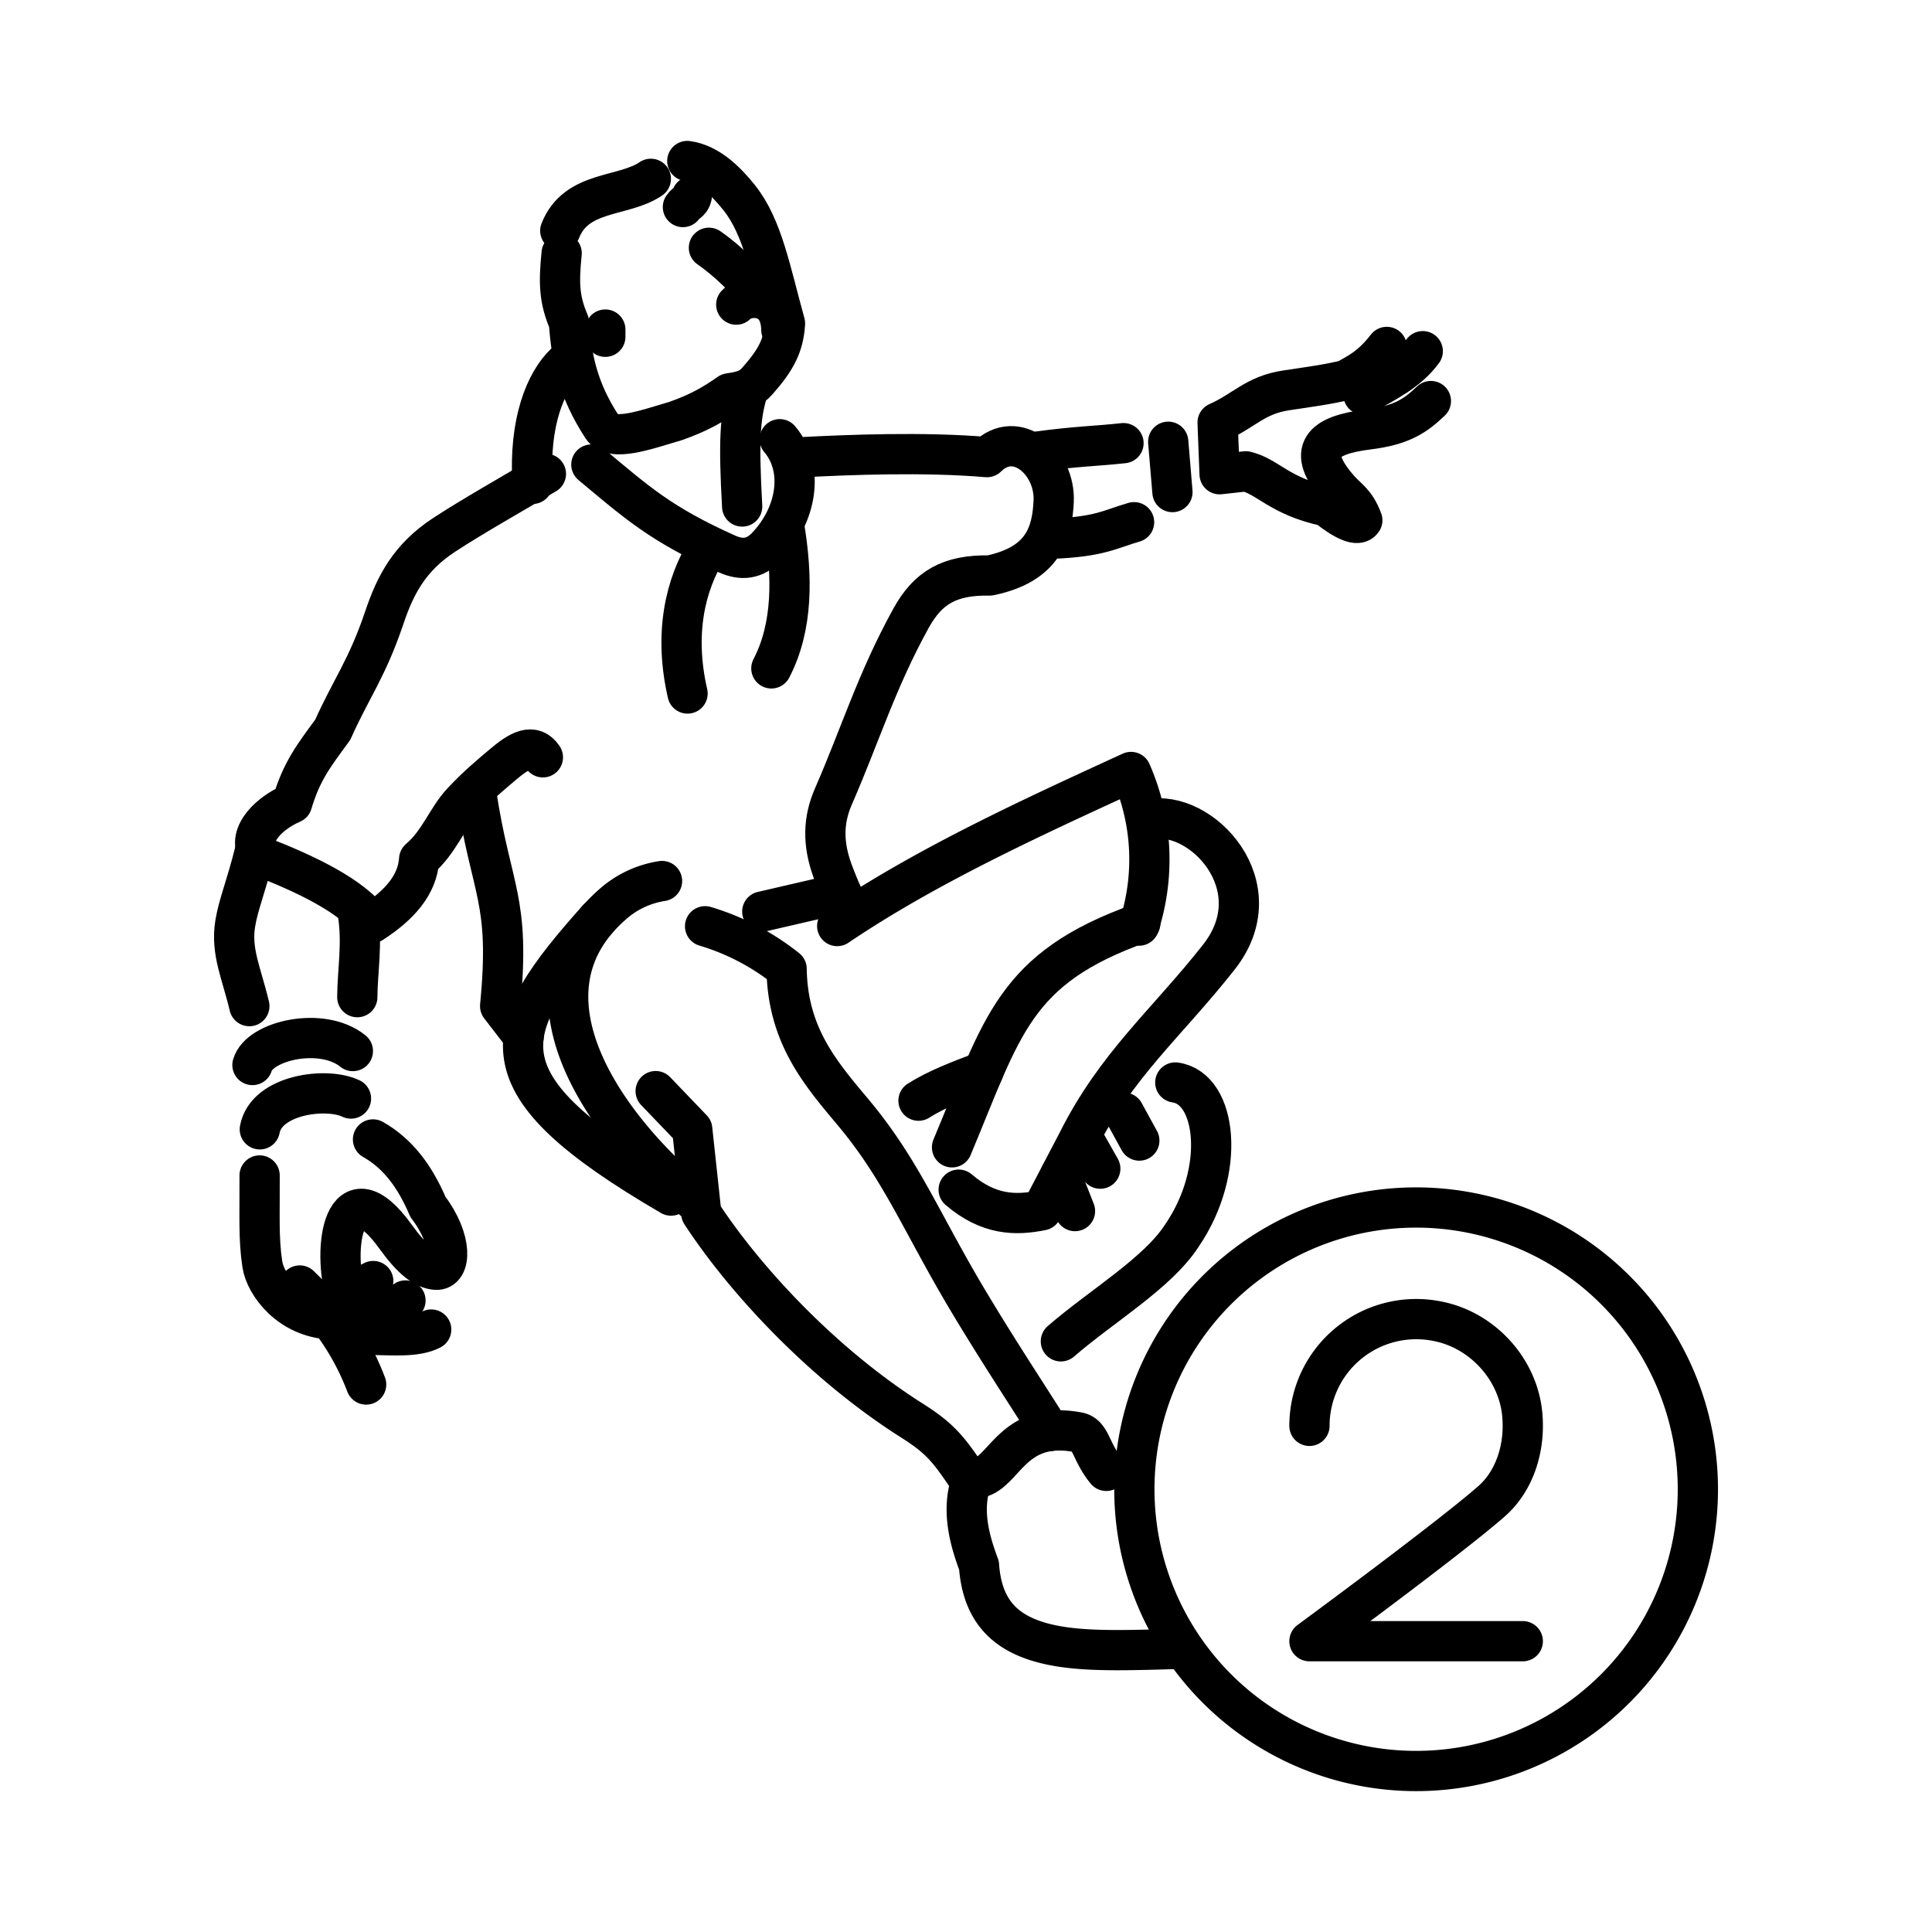 <svg xmlns="http://www.w3.org/2000/svg" width="1em" height="1em" viewBox="0 0 48 48"><g fill="none" stroke="currentColor" stroke-linecap="round" stroke-linejoin="round"><path d="M13.954 6.292c-.077.756-.058 1.155.179 1.711c.07.88.203 1.646.831 2.611c.243.372 1.068.067 1.822-.154c.593-.21.945-.417 1.332-.688c.328-.048.514-.095.701-.309c.452-.513.65-.87.684-1.428c-.359-1.29-.551-2.386-1.134-3.119c-.337-.424-.772-.845-1.293-.916m-.906.443c-.682.467-1.85.274-2.25 1.29"/><path d="M17.186 4.878c-.033.148-.14.148-.219.266m.646 1.012c.442.304.954.8 1.34 1.275m-3.914.936v-.179m3.514 1.611c-.163.588-.205 1.154-.114 2.785"/><path d="M18.292 7.568c.251-.27 1.104-.312 1.12.624"/></g><g fill="none" stroke="currentColor" stroke-linecap="round" stroke-linejoin="round"><path d="M8.89 22.688c.121.746-.01 1.441-.013 2.086m-2.538-3.647c-.22.896-.414 1.324-.495 1.82c-.113.697.158 1.232.351 2.05m.26 3.061c.16-.865 1.657-1.059 2.265-.765m-2.448-.833c.173-.607 1.728-.968 2.495-.347m.33 8.285c-.316-.833-.832-1.673-1.65-2.46m1.82-3.629c.607.344 1.034.9 1.365 1.677c.628.825.573 1.586.2 1.561c-.295-.02-.603-.264-1.003-.82c-1.276-1.776-1.598.276-1.223 1.505"/><path d="M8.228 32.78c-1.028-.042-1.633-.864-1.71-1.369c-.099-.642-.062-1.223-.068-2.207m4.263 3.828c-.368.195-.97.138-1.524.131m.885-.853c-.29.235-.46.443-.984.353m.183-.836l-.29.147m19.193-19c-.594.17-.843.365-2.052.41m-.331-2.167c.946-.129 1.439-.132 2.12-.207m1.111-.035l.105 1.25m6.421-2.261c-.376.357-.709.6-1.555.705c-1.152.142-1.568.522-.732 1.478c.222.254.41.32.583.779c-.103.16-.428.024-.891-.346c-1.17-.248-1.45-.741-2.004-.87l-.65.072l-.05-1.285c.663-.294.932-.682 1.701-.798c.58-.087 1.087-.155 1.495-.26c.293-.172.606-.303 1.007-.82"/><path d="M35.348 8.725c-.377.513-.925.766-1.473 1.083m-14.503 1.104c.623.735.424 1.894-.331 2.677c-.29.3-.604.342-.982.173c-1.645-.738-2.24-1.28-3.367-2.22m-1.462.48c-.094-1.547.33-2.544.81-2.999"/><path d="M13.563 11.773c-.847.506-1.803 1.041-2.526 1.514c-.861.563-1.215 1.243-1.49 2.061c-.426 1.266-.838 1.786-1.279 2.781c-.463.635-.771 1.017-1.011 1.826c-.69.302-1.163.901-.784 1.32c1.145.447 2.274.984 2.768 1.657c.69-.446 1.131-.95 1.173-1.586c.497-.421.684-1.007 1.067-1.417c.397-.424.696-.664.985-.911c.45-.387.782-.558 1.022-.203m6.458-7.457c1.118-.058 3.012-.135 4.575-.001c.732-.723 1.704.125 1.657 1.1c-.038.79-.255 1.565-1.59 1.841c-1.005-.018-1.536.304-1.957 1.068c-.852 1.546-1.25 2.873-1.927 4.426c-.249.572-.27 1.149-.024 1.832c.09.253.192.479.316.781m-1.51-9.315c.197 1.203.226 2.463-.322 3.516M17.59 13.61c-.58.926-.846 2.146-.508 3.62"/><path d="M11.828 19.678c.373 2.482.86 2.641.598 5.318l.584.758"/></g><g fill="none" stroke="currentColor" stroke-linecap="round" stroke-linejoin="round"><path d="M24.028 36.69c-.465-.69-.68-.96-1.37-1.396c-2.273-1.44-4.197-3.558-5.235-5.15l-.225-2.088l-.908-.947m1.228-4.096a6 6 0 0 1 2.025 1.059c.025 1.642.828 2.579 1.644 3.552c1.22 1.455 1.706 2.76 2.9 4.75c.757 1.26 1.387 2.205 2 3.178"/><path d="M27.484 36.543c-.388-.47-.375-.895-.694-.957c-1.743-.336-1.862 1.21-2.626 1.136c-.32.784-.043 1.625.159 2.172c.088 1.234.759 1.821 2.052 2.02c.76.116 1.684.089 3.01.048m-8.479-18.77l-1.967.455m9.361.349a5.4 5.4 0 0 0-.2-3.816c-2.5 1.146-5.1 2.34-7.3 3.827m-4.352-1.118a2.4 2.4 0 0 0-1.258.605c-2.427 2.16-.3 5.366 2.03 7.316"/><path d="M16.672 29.704c-4.805-2.801-4.328-4.065-1.824-6.872m7.972 4.514c.47-.297 1.04-.51 1.611-.725m-.613 2.936c.742.634 1.411.646 2.064.513l.877-1.677c.968-1.941 2.225-2.965 3.524-4.615c1.393-1.769-.454-3.702-1.747-3.418"/><path d="M23.653 28.505c1.256-2.997 1.526-4.447 4.678-5.569m-1.974 10.389c1.011-.878 2.414-1.698 3.014-2.638c1.095-1.608.865-3.651-.171-3.793m-2.175 1.59l.311.551m.59-1.391l.38.693m-1.956.842l.358.91"/></g><g fill="none" stroke="currentColor" stroke-linecap="round" stroke-linejoin="round"><path d="M42.183 37a7 7 0 1 1-14 0a7 7 0 0 1 14 0"/><path d="M32.533 35.425a2.653 2.653 0 0 1 3.176-2.6c1.111.214 1.998 1.175 2.11 2.302c.081.837-.184 1.664-.762 2.172c-1.072.94-4.524 3.476-4.524 3.476h5.3"/></g></svg>